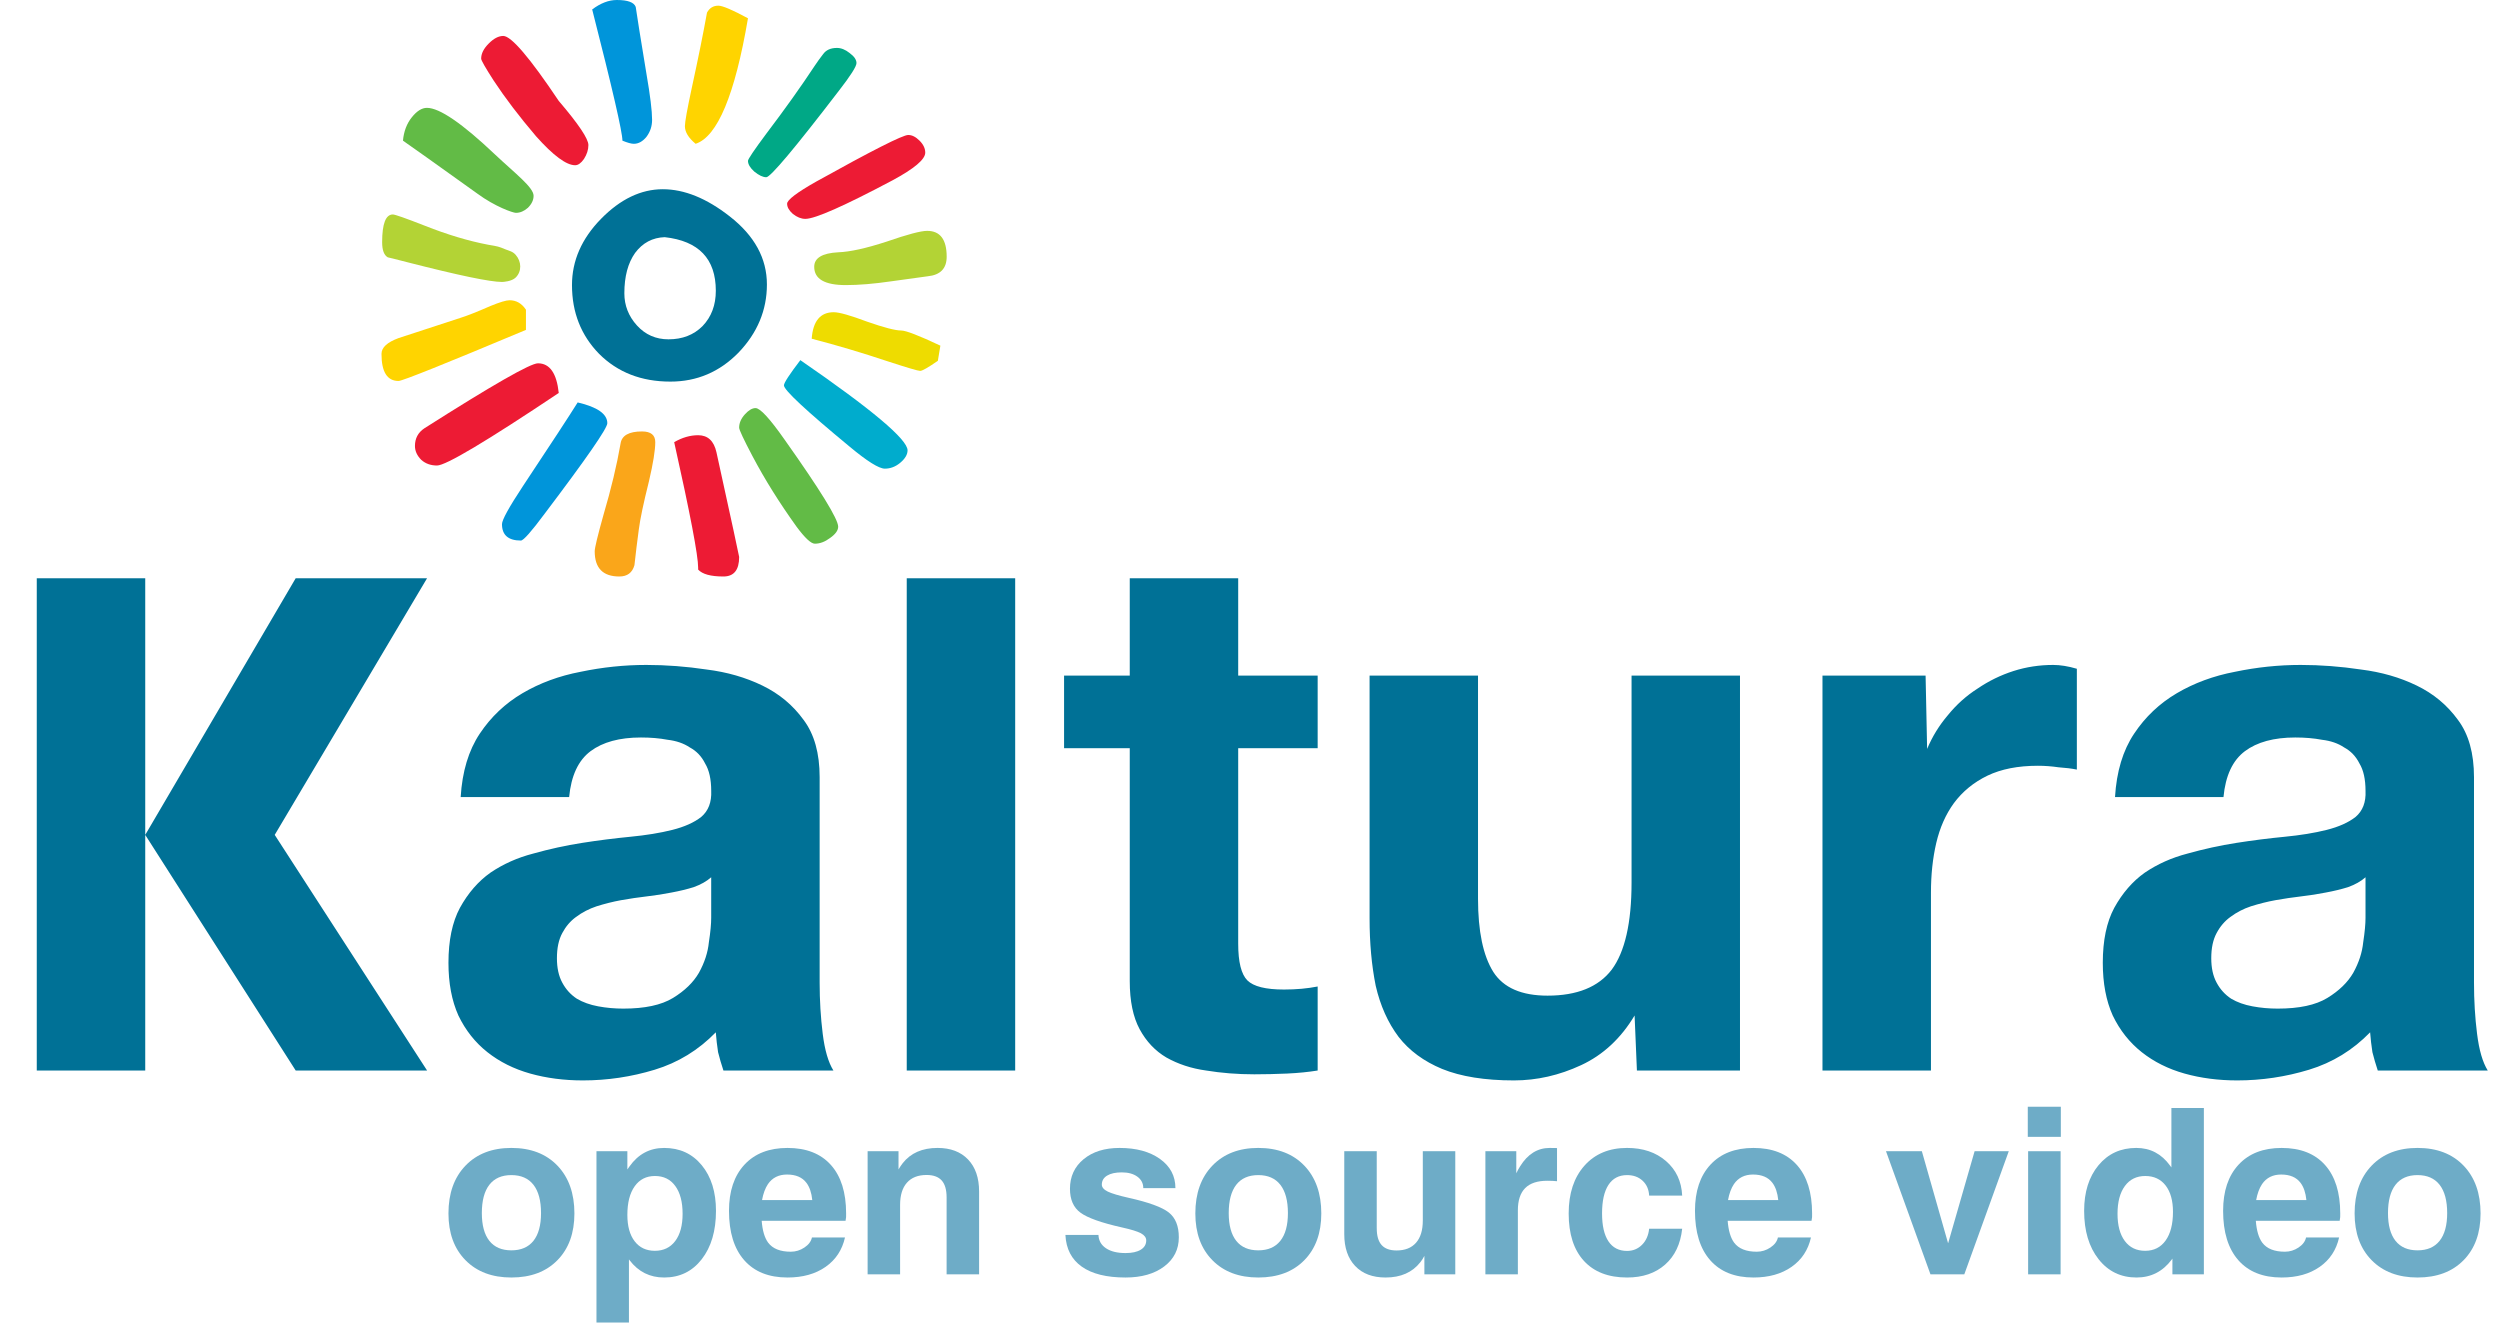 <svg width="204" height="108" viewBox="0 0 204 108" fill="none" xmlns="http://www.w3.org/2000/svg">
<path fill-rule="evenodd" clip-rule="evenodd" d="M69.889 5.147C69.889 5.422 69.408 6.177 68.449 7.411C64.844 12.113 62.869 14.462 62.528 14.462C62.253 14.462 61.928 14.307 61.549 14C61.206 13.692 61.035 13.399 61.035 13.125C61.035 12.988 61.533 12.249 62.528 10.912C64.038 8.921 65.361 7.067 66.492 5.352C66.697 5.043 66.921 4.734 67.16 4.426C67.401 4.083 67.78 3.911 68.295 3.911C68.636 3.911 68.98 4.049 69.324 4.323C69.699 4.598 69.889 4.872 69.889 5.147Z" fill="#00A886"/>
<path fill-rule="evenodd" clip-rule="evenodd" d="M75.5 12.455C75.5 13.005 74.606 13.759 72.823 14.719C68.876 16.813 66.508 17.86 65.72 17.86C65.377 17.86 65.032 17.722 64.691 17.449C64.382 17.173 64.228 16.899 64.228 16.625C64.228 16.316 65.016 15.716 66.595 14.822C71.158 12.284 73.663 11.014 74.11 11.014C74.417 11.014 74.726 11.168 75.035 11.478C75.345 11.786 75.5 12.113 75.5 12.455Z" fill="#ED1B34"/>
<path fill-rule="evenodd" clip-rule="evenodd" d="M61.035 1.492C59.971 7.737 58.547 11.15 56.763 11.734C56.181 11.254 55.888 10.774 55.888 10.294C55.888 9.95 56.077 8.904 56.454 7.152C56.969 4.787 57.382 2.744 57.691 1.029C57.897 0.65 58.206 0.463 58.617 0.463C58.96 0.463 59.766 0.806 61.035 1.492Z" fill="#FFD400"/>
<path fill-rule="evenodd" clip-rule="evenodd" d="M77.249 20.948C77.249 21.908 76.735 22.441 75.705 22.544C75.671 22.544 74.676 22.681 72.719 22.956C71.313 23.161 70.078 23.264 69.015 23.264C67.297 23.264 66.44 22.766 66.44 21.772C66.44 21.05 67.092 20.657 68.395 20.587C69.358 20.553 70.678 20.261 72.358 19.713C74.041 19.129 75.139 18.838 75.655 18.838C76.716 18.838 77.249 19.541 77.249 20.948Z" fill="#B3D335"/>
<path fill-rule="evenodd" clip-rule="evenodd" d="M53.211 9.779C53.211 10.294 53.059 10.757 52.75 11.168C52.439 11.546 52.096 11.734 51.72 11.734C51.515 11.734 51.205 11.649 50.791 11.478C50.791 10.791 49.97 7.222 48.322 0.771C49.008 0.256 49.677 0 50.331 0C51.221 0 51.736 0.188 51.875 0.565C51.976 1.285 52.269 3.104 52.75 6.022C53.059 7.805 53.211 9.058 53.211 9.779Z" fill="#0095DA"/>
<path fill-rule="evenodd" clip-rule="evenodd" d="M76.735 28.205L76.529 29.442C75.739 29.989 75.26 30.265 75.087 30.265C74.916 30.265 74.042 30.007 72.462 29.492C70.3 28.772 68.225 28.154 66.235 27.639C66.337 26.199 66.939 25.477 68.036 25.477C68.481 25.477 69.39 25.735 70.764 26.25C72.137 26.73 73.062 26.97 73.543 26.97C73.921 26.97 74.985 27.381 76.735 28.205Z" fill="#EEDC00"/>
<path fill-rule="evenodd" clip-rule="evenodd" d="M48.013 11.838C48.013 12.216 47.893 12.593 47.654 12.97C47.413 13.313 47.173 13.483 46.933 13.483C46.213 13.483 45.149 12.696 43.741 11.118C42.368 9.505 41.218 7.995 40.292 6.587C39.607 5.523 39.263 4.923 39.263 4.787C39.263 4.375 39.468 3.963 39.882 3.551C40.292 3.138 40.687 2.933 41.066 2.933C41.716 2.933 43.226 4.7 45.594 8.235C47.207 10.122 48.013 11.323 48.013 11.838Z" fill="#ED1B34"/>
<path fill-rule="evenodd" clip-rule="evenodd" d="M74.057 36.75C74.057 37.093 73.852 37.437 73.441 37.778C73.063 38.087 72.652 38.242 72.204 38.242C71.724 38.242 70.764 37.642 69.324 36.441C65.752 33.49 63.969 31.826 63.969 31.447C63.969 31.241 64.417 30.556 65.307 29.388C71.142 33.404 74.057 35.858 74.057 36.75Z" fill="#00ACCD"/>
<path fill-rule="evenodd" clip-rule="evenodd" d="M68.395 42.977C68.395 43.285 68.171 43.594 67.726 43.904C67.316 44.212 66.903 44.366 66.492 44.366C66.182 44.366 65.686 43.904 64.998 42.977C63.593 41.021 62.393 39.1 61.398 37.212C60.675 35.839 60.314 35.068 60.314 34.897C60.314 34.519 60.47 34.159 60.779 33.815C61.088 33.472 61.379 33.3 61.654 33.3C62.032 33.3 62.819 34.159 64.022 35.874C66.939 39.991 68.395 42.36 68.395 42.977Z" fill="#62BB46"/>
<path fill-rule="evenodd" clip-rule="evenodd" d="M43.541 15.979C43.541 16.321 43.386 16.648 43.077 16.956C42.768 17.23 42.442 17.368 42.098 17.368C41.858 17.368 40.397 16.865 38.954 15.801C35.455 13.296 33.431 11.854 32.882 11.478C32.951 10.722 33.191 10.087 33.602 9.574C34.012 9.058 34.426 8.801 34.837 8.801C35.866 8.801 37.719 10.07 40.397 12.609C42.077 14.188 43.541 15.292 43.541 15.979Z" fill="#62BB46"/>
<path fill-rule="evenodd" clip-rule="evenodd" d="M62.58 23.212C62.58 25.305 61.808 27.159 60.264 28.772C58.72 30.35 56.867 31.139 54.705 31.139C52.336 31.139 50.4 30.385 48.888 28.875C47.413 27.364 46.674 25.495 46.674 23.264C46.674 21.273 47.464 19.472 49.042 17.86C50.622 16.248 52.304 15.441 54.085 15.441C55.838 15.441 57.657 16.178 59.542 17.654C61.569 19.233 62.58 21.085 62.58 23.212ZM58.411 23.726C58.411 21.12 57.021 19.661 54.24 19.353C53.245 19.387 52.44 19.814 51.824 20.638C51.24 21.462 50.947 22.561 50.947 23.933C50.947 24.928 51.29 25.803 51.976 26.559C52.664 27.314 53.52 27.689 54.549 27.689C55.683 27.689 56.608 27.331 57.328 26.61C58.051 25.855 58.411 24.895 58.411 23.726Z" fill="#007196"/>
<path fill-rule="evenodd" clip-rule="evenodd" d="M42.08 22.647C41.754 22.969 41.066 23.007 40.962 23.007C40.002 23.007 37.445 22.475 33.292 21.412C32.229 21.137 31.679 21 31.647 21C31.338 20.828 31.183 20.416 31.183 19.764C31.183 18.255 31.474 17.5 32.058 17.5C32.229 17.5 33.106 17.808 34.682 18.425C36.501 19.146 38.218 19.661 39.829 19.969C40.653 20.108 40.693 20.119 41.205 20.332C41.562 20.479 41.824 20.505 42.08 20.795C42.557 21.337 42.594 22.14 42.08 22.647Z" fill="#B3D335"/>
<path fill-rule="evenodd" clip-rule="evenodd" d="M60.315 45.448C60.315 46.512 59.886 47.042 59.03 47.042C58 47.042 57.312 46.855 56.969 46.477V46.322C56.969 45.327 56.317 41.913 55.014 36.081C55.665 35.703 56.317 35.514 56.969 35.514C57.757 35.514 58.256 35.978 58.462 36.903C59.696 42.53 60.315 45.379 60.315 45.448Z" fill="#ED1B34"/>
<path fill-rule="evenodd" clip-rule="evenodd" d="M53.47 36.08C53.47 36.733 53.299 37.797 52.955 39.272C52.509 41.055 52.235 42.36 52.13 43.184C51.995 44.178 51.875 45.155 51.771 46.116C51.6 46.734 51.189 47.042 50.536 47.042C49.197 47.042 48.528 46.357 48.528 44.984C48.528 44.709 48.767 43.714 49.248 41.998C49.866 39.906 50.331 37.967 50.64 36.183C50.741 35.531 51.326 35.206 52.389 35.206C53.109 35.206 53.47 35.498 53.47 36.08Z" fill="#FAA61A"/>
<path fill-rule="evenodd" clip-rule="evenodd" d="M42.917 26.919C36.295 29.697 32.831 31.087 32.522 31.087C31.593 31.087 31.13 30.35 31.13 28.875C31.13 28.359 31.593 27.931 32.522 27.588C34.202 27.039 35.885 26.49 37.565 25.94C38.114 25.77 38.938 25.444 40.037 24.963C40.791 24.655 41.306 24.5 41.578 24.5C42.127 24.5 42.575 24.756 42.917 25.271V26.919Z" fill="#FFD400"/>
<path fill-rule="evenodd" clip-rule="evenodd" d="M49.557 34.536C49.557 34.948 47.859 37.402 44.461 41.896C43.365 43.372 42.712 44.109 42.506 44.109C41.477 44.109 40.962 43.662 40.962 42.77C40.962 42.428 41.53 41.398 42.661 39.682C44.96 36.218 46.453 33.935 47.139 32.838C48.751 33.215 49.557 33.781 49.557 34.536Z" fill="#0095DA"/>
<path fill-rule="evenodd" clip-rule="evenodd" d="M45.594 32.066C39.693 36.011 36.381 37.986 35.661 37.986C35.146 37.986 34.716 37.831 34.372 37.522C34.031 37.178 33.86 36.801 33.86 36.389C33.86 35.772 34.116 35.291 34.631 34.948C40.191 31.414 43.279 29.646 43.896 29.646C44.858 29.647 45.424 30.452 45.594 32.066Z" fill="#ED1B34"/>
<path fill-rule="evenodd" clip-rule="evenodd" d="M193.026 71.585V74.886C193.026 75.385 192.967 76.052 192.839 76.881C192.757 77.713 192.488 78.543 192.029 79.375C191.573 80.165 190.866 80.85 189.911 81.433C188.957 82.015 187.605 82.303 185.86 82.303C185.154 82.303 184.469 82.242 183.805 82.117C183.137 81.994 182.556 81.786 182.06 81.492C181.559 81.162 181.164 80.724 180.877 80.186C180.583 79.647 180.439 78.981 180.439 78.191C180.439 77.359 180.583 76.676 180.877 76.135C181.164 75.594 181.541 75.156 181.996 74.826C182.495 74.452 183.055 74.161 183.679 73.953C184.343 73.745 185.01 73.577 185.674 73.455C186.38 73.33 187.085 73.225 187.794 73.142C188.498 73.06 189.165 72.956 189.785 72.831C190.45 72.708 191.056 72.561 191.594 72.393C192.175 72.185 192.653 71.915 193.026 71.585ZM172.585 65.04H181.436C181.601 63.294 182.183 62.048 183.181 61.299C184.178 60.553 185.548 60.179 187.292 60.179C188.082 60.179 188.81 60.24 189.474 60.366C190.18 60.449 190.786 60.656 191.282 60.99C191.824 61.281 192.237 61.715 192.53 62.297C192.861 62.838 193.027 63.587 193.027 64.542C193.069 65.457 192.8 66.163 192.219 66.659C191.634 67.118 190.845 67.47 189.851 67.721C188.853 67.972 187.709 68.156 186.421 68.281C185.132 68.406 183.826 68.571 182.495 68.78C181.164 68.987 179.836 69.278 178.505 69.651C177.217 69.985 176.054 70.505 175.015 71.209C174.019 71.915 173.188 72.873 172.524 74.079C171.9 75.241 171.588 76.737 171.588 78.564C171.588 80.228 171.857 81.66 172.399 82.865C172.98 84.071 173.77 85.069 174.767 85.858C175.764 86.647 176.927 87.226 178.258 87.602C179.586 87.975 181.021 88.162 182.557 88.162C184.551 88.162 186.504 87.871 188.415 87.29C190.328 86.709 191.989 85.69 193.402 84.237C193.442 84.777 193.506 85.317 193.589 85.858C193.715 86.356 193.859 86.853 194.026 87.354H203C202.584 86.687 202.294 85.69 202.129 84.362C201.961 83.031 201.878 81.639 201.878 80.186V63.419C201.878 61.467 201.443 59.91 200.569 58.744C199.696 57.539 198.576 56.606 197.202 55.941C195.832 55.275 194.317 54.84 192.654 54.632C190.992 54.383 189.351 54.259 187.731 54.259C185.944 54.259 184.157 54.444 182.369 54.819C180.626 55.151 179.048 55.733 177.634 56.564C176.22 57.395 175.057 58.496 174.145 59.867C173.227 61.238 172.71 62.963 172.585 65.04ZM148.714 55.131V87.354H157.566V72.831C157.566 71.377 157.71 70.025 158 68.78C158.293 67.534 158.771 66.452 159.435 65.539C160.142 64.585 161.057 63.836 162.176 63.294C163.299 62.755 164.67 62.486 166.292 62.486C166.832 62.486 167.393 62.526 167.975 62.611C168.555 62.651 169.054 62.713 169.471 62.798V54.571C168.763 54.362 168.118 54.259 167.536 54.259C166.417 54.259 165.334 54.424 164.297 54.756C163.257 55.09 162.28 55.567 161.366 56.19C160.453 56.771 159.643 57.499 158.936 58.371C158.229 59.203 157.67 60.115 157.253 61.112L157.128 55.131H148.714V55.131ZM141.983 87.354V55.131H133.135V72.02C133.135 75.302 132.593 77.673 131.514 79.127C130.434 80.538 128.687 81.245 126.279 81.245C124.159 81.245 122.683 80.602 121.855 79.311C121.022 77.983 120.606 75.988 120.606 73.329V55.131H111.758V74.95C111.758 76.943 111.923 78.772 112.257 80.436C112.63 82.055 113.252 83.447 114.126 84.61C114.998 85.733 116.182 86.604 117.678 87.226C119.214 87.85 121.167 88.162 123.537 88.162C125.406 88.162 127.233 87.748 129.02 86.916C130.81 86.085 132.263 84.735 133.383 82.865L133.572 87.353H141.983V87.354ZM101.037 55.131V47.184H92.188V55.131H86.828V61.051H92.188V80.06C92.188 81.682 92.459 82.991 92.997 83.988C93.538 84.986 94.264 85.754 95.178 86.293C96.135 86.831 97.213 87.189 98.419 87.354C99.666 87.559 100.976 87.664 102.347 87.664C103.219 87.664 104.112 87.642 105.027 87.602C105.939 87.559 106.771 87.477 107.521 87.354V80.498C107.104 80.581 106.667 80.641 106.211 80.684C105.752 80.724 105.275 80.746 104.776 80.746C103.28 80.746 102.285 80.498 101.784 79.999C101.288 79.5 101.037 78.503 101.037 77.007V61.051H107.521V55.131H101.037ZM73.99 47.184V87.354H82.839V47.184H73.99ZM58.034 71.585V74.886C58.034 75.385 57.974 76.052 57.845 76.881C57.763 77.713 57.494 78.543 57.035 79.375C56.578 80.165 55.872 80.85 54.917 81.433C53.963 82.015 52.611 82.303 50.867 82.303C50.16 82.303 49.475 82.242 48.811 82.117C48.146 81.994 47.562 81.786 47.067 81.492C46.565 81.162 46.17 80.724 45.883 80.186C45.589 79.647 45.445 78.981 45.445 78.191C45.445 77.359 45.589 76.676 45.883 76.135C46.17 75.594 46.547 75.156 47.002 74.826C47.501 74.452 48.061 74.161 48.685 73.953C49.349 73.745 50.016 73.577 50.68 73.455C51.386 73.33 52.09 73.225 52.8 73.142C53.504 73.06 54.171 72.956 54.793 72.831C55.457 72.708 56.061 72.561 56.6 72.393C57.182 72.185 57.659 71.915 58.034 71.585ZM37.591 65.04H46.442C46.608 63.294 47.189 62.048 48.186 61.299C49.184 60.553 50.554 60.179 52.301 60.179C53.091 60.179 53.816 60.24 54.48 60.366C55.187 60.449 55.79 60.656 56.289 60.99C56.83 61.281 57.246 61.715 57.536 62.297C57.867 62.838 58.035 63.587 58.035 64.542C58.075 65.457 57.805 66.163 57.224 66.659C56.64 67.118 55.851 67.47 54.856 67.721C53.859 67.972 52.715 68.156 51.426 68.281C50.139 68.406 48.832 68.571 47.501 68.78C46.17 68.987 44.842 69.278 43.512 69.651C42.223 69.985 41.061 70.505 40.021 71.209C39.026 71.915 38.194 72.873 37.53 74.079C36.906 75.241 36.594 76.737 36.594 78.564C36.594 80.228 36.863 81.66 37.405 82.865C37.986 84.071 38.775 85.069 39.773 85.858C40.77 86.647 41.933 87.226 43.263 87.602C44.592 87.975 46.026 88.162 47.562 88.162C49.557 88.162 51.512 87.871 53.421 87.29C55.333 86.709 56.995 85.69 58.409 84.237C58.449 84.777 58.513 85.317 58.595 85.858C58.72 86.356 58.864 86.853 59.032 87.354H68.006C67.59 86.687 67.299 85.69 67.134 84.362C66.968 83.031 66.883 81.639 66.883 80.186V63.419C66.883 61.467 66.448 59.91 65.574 58.744C64.702 57.539 63.582 56.606 62.209 55.941C60.837 55.275 59.323 54.84 57.659 54.632C55.997 54.383 54.358 54.259 52.736 54.259C50.949 54.259 49.162 54.444 47.376 54.819C45.631 55.151 44.053 55.733 42.639 56.564C41.226 57.395 40.064 58.496 39.149 59.867C38.234 61.238 37.716 62.963 37.591 65.04ZM3 47.184V87.354H11.851V68.126L24.129 87.354H34.85L22.417 68.126L34.849 47.184H24.129L11.851 68.126V47.184H3Z" fill="#007196"/>
<path d="M37.984 102.832C37.057 101.89 36.594 100.619 36.594 99.018C36.594 97.381 37.057 96.08 37.984 95.117C38.91 94.153 40.158 93.671 41.728 93.671C43.31 93.671 44.563 94.153 45.487 95.117C46.41 96.08 46.872 97.381 46.872 99.018C46.872 100.619 46.41 101.89 45.487 102.832C44.563 103.774 43.31 104.245 41.728 104.245C40.158 104.245 38.91 103.774 37.984 102.832ZM43.529 101.253C43.941 100.736 44.148 99.981 44.148 98.99C44.148 97.975 43.941 97.204 43.529 96.677C43.117 96.151 42.516 95.888 41.728 95.888C40.94 95.888 40.342 96.151 39.932 96.677C39.523 97.204 39.318 97.975 39.318 98.99C39.318 99.981 39.523 100.736 39.932 101.253C40.342 101.77 40.94 102.028 41.728 102.028C42.516 102.028 43.117 101.77 43.529 101.253Z" fill="#6EACC7"/>
<path d="M48.672 93.939H49.928H51.193V95.426L51.369 95.177C52.083 94.173 53.025 93.672 54.194 93.672C55.469 93.672 56.492 94.142 57.265 95.085C58.037 96.026 58.424 97.267 58.424 98.806C58.424 100.438 58.037 101.752 57.265 102.749C56.492 103.746 55.469 104.245 54.194 104.245C53.031 104.245 52.092 103.777 51.378 102.841L51.322 102.767V107.92H50.002H48.672V93.939ZM53.437 102.065C54.145 102.065 54.699 101.799 55.099 101.267C55.5 100.734 55.7 99.994 55.7 99.046C55.7 98.079 55.501 97.324 55.104 96.779C54.707 96.234 54.155 95.962 53.446 95.962C52.738 95.962 52.186 96.242 51.789 96.802C51.392 97.362 51.193 98.141 51.193 99.138C51.193 100.056 51.392 100.773 51.789 101.29C52.186 101.807 52.735 102.065 53.437 102.065Z" fill="#6EACC7"/>
<path d="M64.26 104.245C62.733 104.245 61.556 103.774 60.728 102.832C59.9 101.89 59.486 100.548 59.486 98.806C59.486 97.199 59.907 95.942 60.751 95.034C61.594 94.126 62.764 93.672 64.26 93.672C65.793 93.672 66.973 94.135 67.801 95.061C68.629 95.988 69.043 97.307 69.043 99.018C69.056 99.215 69.04 99.415 68.997 99.619H62.154C62.216 100.413 62.391 101.007 62.681 101.401C63.05 101.893 63.666 102.14 64.528 102.14C64.928 102.14 65.299 102.026 65.64 101.798C65.982 101.57 66.187 101.296 66.255 100.976H68.951C68.723 101.998 68.195 102.798 67.367 103.377C66.539 103.956 65.503 104.245 64.26 104.245ZM66.282 97.928C66.221 97.325 66.061 96.854 65.802 96.516C65.463 96.066 64.937 95.842 64.223 95.842C63.54 95.842 63.019 96.103 62.662 96.626C62.441 96.959 62.28 97.393 62.182 97.928H66.282Z" fill="#6EACC7"/>
<path d="M70.798 93.939H72.054H73.319V95.426C73.423 95.248 73.537 95.078 73.66 94.918C74.313 94.087 75.261 93.671 76.505 93.671C77.563 93.671 78.393 93.985 78.993 94.613C79.593 95.241 79.894 96.112 79.894 97.226V103.986H78.573H77.243V97.707C77.243 97.085 77.11 96.625 76.842 96.326C76.574 96.028 76.163 95.878 75.609 95.878C74.913 95.878 74.379 96.088 74.007 96.506C73.634 96.925 73.448 97.528 73.448 98.316V103.986H72.128H70.798V93.939Z" fill="#6EACC7"/>
<path d="M93.291 96.95C93.291 96.562 93.131 96.251 92.81 96.017C92.49 95.783 92.065 95.666 91.535 95.666C91.024 95.666 90.625 95.754 90.339 95.93C90.052 96.105 89.909 96.35 89.909 96.664C89.909 96.885 90.072 97.076 90.398 97.236C90.719 97.39 91.288 97.559 92.107 97.744C93.733 98.107 94.82 98.505 95.368 98.935C95.917 99.366 96.192 100.043 96.192 100.967C96.192 101.952 95.793 102.744 94.996 103.345C94.199 103.945 93.147 104.245 91.842 104.245C90.297 104.245 89.107 103.949 88.272 103.358C87.438 102.768 86.993 101.906 86.938 100.773H89.634C89.653 101.235 89.858 101.596 90.249 101.858C90.64 102.12 91.171 102.25 91.842 102.25C92.372 102.25 92.786 102.16 93.084 101.978C93.383 101.796 93.532 101.542 93.532 101.216C93.532 100.988 93.388 100.795 93.099 100.634C92.809 100.481 92.301 100.324 91.575 100.164C89.875 99.782 88.739 99.379 88.167 98.954C87.595 98.535 87.309 97.886 87.309 97.005C87.309 96.008 87.68 95.203 88.421 94.591C89.163 93.978 90.14 93.672 91.353 93.672C92.719 93.672 93.821 93.972 94.658 94.572C95.495 95.172 95.914 95.965 95.914 96.95H93.291V96.95Z" fill="#6EACC7"/>
<path d="M98.93 102.832C98.003 101.89 97.54 100.619 97.54 99.018C97.54 97.381 98.003 96.08 98.93 95.117C99.856 94.153 101.105 93.671 102.675 93.671C104.256 93.671 105.509 94.153 106.433 95.117C107.356 96.08 107.818 97.381 107.818 99.018C107.818 100.619 107.356 101.89 106.433 102.832C105.509 103.774 104.256 104.245 102.675 104.245C101.105 104.245 99.856 103.774 98.93 102.832ZM104.475 101.253C104.888 100.736 105.094 99.981 105.094 98.99C105.094 97.975 104.887 97.204 104.475 96.677C104.062 96.151 103.462 95.888 102.675 95.888C101.886 95.888 101.288 96.151 100.878 96.677C100.469 97.204 100.264 97.975 100.264 98.99C100.264 99.981 100.469 100.736 100.878 101.253C101.288 101.77 101.886 102.028 102.675 102.028C103.462 102.028 104.063 101.77 104.475 101.253Z" fill="#6EACC7"/>
<path d="M112.343 100.228C112.343 100.844 112.475 101.299 112.74 101.595C113.004 101.89 113.411 102.038 113.959 102.038C114.648 102.038 115.178 101.829 115.547 101.41C115.916 100.992 116.101 100.388 116.101 99.6V93.94H117.421H118.751V103.987H117.495H116.23V102.481C116.138 102.666 116.027 102.839 115.898 102.998C115.245 103.83 114.3 104.245 113.063 104.245C112.004 104.245 111.177 103.933 110.584 103.308C109.989 102.683 109.692 101.816 109.692 100.708V93.94H111.013H112.342V100.228H112.343Z" fill="#6EACC7"/>
<path d="M121.208 93.939H122.464H123.729V95.74C123.821 95.543 123.925 95.352 124.043 95.168C124.664 94.17 125.468 93.672 126.453 93.672L127.053 93.681V96.387C126.819 96.362 126.554 96.35 126.259 96.35C125.452 96.35 124.851 96.55 124.453 96.95C124.056 97.35 123.858 97.957 123.858 98.769V103.986H122.538H121.208V93.939Z" fill="#6EACC7"/>
<path d="M137.266 100.265C137.13 101.514 136.666 102.49 135.872 103.192C135.078 103.894 134.043 104.245 132.769 104.245C131.248 104.245 130.074 103.792 129.246 102.887C128.418 101.982 128.004 100.693 128.004 99.018C128.004 97.381 128.434 96.08 129.292 95.117C130.151 94.153 131.31 93.671 132.769 93.671C134.062 93.671 135.121 94.029 135.946 94.743C136.771 95.457 137.211 96.395 137.266 97.559H134.57C134.545 97.06 134.368 96.657 134.039 96.35C133.709 96.042 133.286 95.888 132.769 95.888C132.104 95.888 131.598 96.154 131.25 96.687C130.902 97.219 130.728 97.996 130.728 99.018C130.728 100.016 130.902 100.774 131.25 101.295C131.598 101.815 132.104 102.075 132.769 102.075C133.249 102.075 133.656 101.909 133.988 101.576C134.32 101.244 134.514 100.807 134.57 100.265H137.266Z" fill="#6EACC7"/>
<path d="M143.084 104.245C141.557 104.245 140.379 103.774 139.551 102.832C138.723 101.89 138.31 100.548 138.31 98.806C138.31 97.199 138.731 95.942 139.575 95.034C140.418 94.126 141.588 93.672 143.084 93.672C144.616 93.672 145.797 94.135 146.625 95.061C147.453 95.988 147.867 97.307 147.867 99.018C147.879 99.215 147.864 99.415 147.821 99.619H140.978C141.04 100.413 141.215 101.007 141.505 101.401C141.874 101.893 142.489 102.14 143.351 102.14C143.751 102.14 144.122 102.026 144.464 101.798C144.806 101.57 145.011 101.296 145.078 100.976H147.775C147.547 101.998 147.019 102.798 146.191 103.377C145.363 103.956 144.327 104.245 143.084 104.245ZM145.106 97.928C145.044 97.325 144.884 96.854 144.626 96.516C144.287 96.066 143.761 95.842 143.047 95.842C142.363 95.842 141.843 96.103 141.486 96.626C141.264 96.959 141.104 97.393 141.006 97.928H145.106Z" fill="#6EACC7"/>
<path d="M153.897 93.939H155.355H156.823L158.96 101.436H158.971L161.128 93.939H162.522H163.916L160.287 103.986H158.911H157.526L153.897 93.939Z" fill="#6EACC7"/>
<path d="M165.467 90.31H168.164V92.767H165.467V90.31ZM165.495 93.939H166.816H168.145V103.986H166.825H165.495V93.939Z" fill="#6EACC7"/>
<path d="M174.342 104.245C173.061 104.245 172.028 103.746 171.243 102.749C170.458 101.752 170.066 100.437 170.066 98.806C170.066 97.267 170.457 96.026 171.239 95.084C172.02 94.142 173.049 93.671 174.323 93.671C175.462 93.671 176.379 94.152 177.075 95.112L177.186 95.26V90.412H178.506H179.836V103.986H178.552H177.269V102.702L177.223 102.767C176.49 103.752 175.53 104.245 174.342 104.245ZM175.053 95.962C174.345 95.962 173.79 96.234 173.39 96.779C172.99 97.324 172.79 98.079 172.79 99.046C172.79 99.994 172.989 100.734 173.386 101.267C173.783 101.799 174.335 102.065 175.043 102.065C175.757 102.065 176.315 101.786 176.715 101.225C177.115 100.665 177.315 99.886 177.315 98.889C177.315 97.972 177.115 97.254 176.715 96.737C176.315 96.22 175.76 95.962 175.053 95.962Z" fill="#6EACC7"/>
<path d="M186.18 104.245C184.653 104.245 183.476 103.774 182.648 102.832C181.82 101.89 181.406 100.548 181.406 98.806C181.406 97.199 181.827 95.942 182.671 95.034C183.514 94.126 184.684 93.672 186.18 93.672C187.713 93.672 188.893 94.135 189.721 95.061C190.549 95.988 190.963 97.307 190.963 99.018C190.975 99.215 190.96 99.415 190.917 99.619H184.075C184.136 100.413 184.311 101.007 184.601 101.401C184.97 101.893 185.586 102.14 186.448 102.14C186.848 102.14 187.219 102.026 187.561 101.798C187.902 101.57 188.107 101.296 188.175 100.976H190.871C190.643 101.998 190.115 102.798 189.287 103.377C188.459 103.956 187.423 104.245 186.18 104.245ZM188.202 97.928C188.141 97.325 187.981 96.854 187.722 96.516C187.383 96.066 186.857 95.842 186.143 95.842C185.46 95.842 184.939 96.103 184.582 96.626C184.361 96.959 184.2 97.393 184.102 97.928H188.202Z" fill="#6EACC7"/>
<path d="M193.526 102.832C192.599 101.89 192.136 100.619 192.136 99.018C192.136 97.381 192.599 96.08 193.526 95.117C194.452 94.153 195.7 93.671 197.27 93.671C198.852 93.671 200.105 94.153 201.029 95.117C201.952 96.08 202.414 97.381 202.414 99.018C202.414 100.619 201.952 101.89 201.029 102.832C200.105 103.774 198.852 104.245 197.27 104.245C195.7 104.245 194.452 103.774 193.526 102.832ZM199.071 101.253C199.483 100.736 199.69 99.981 199.69 98.99C199.69 97.975 199.483 97.204 199.071 96.677C198.658 96.151 198.058 95.888 197.27 95.888C196.482 95.888 195.884 96.151 195.474 96.677C195.065 97.204 194.86 97.975 194.86 98.99C194.86 99.981 195.065 100.736 195.474 101.253C195.884 101.77 196.482 102.028 197.27 102.028C198.058 102.028 198.658 101.77 199.071 101.253Z" fill="#6EACC7"/>
</svg>
